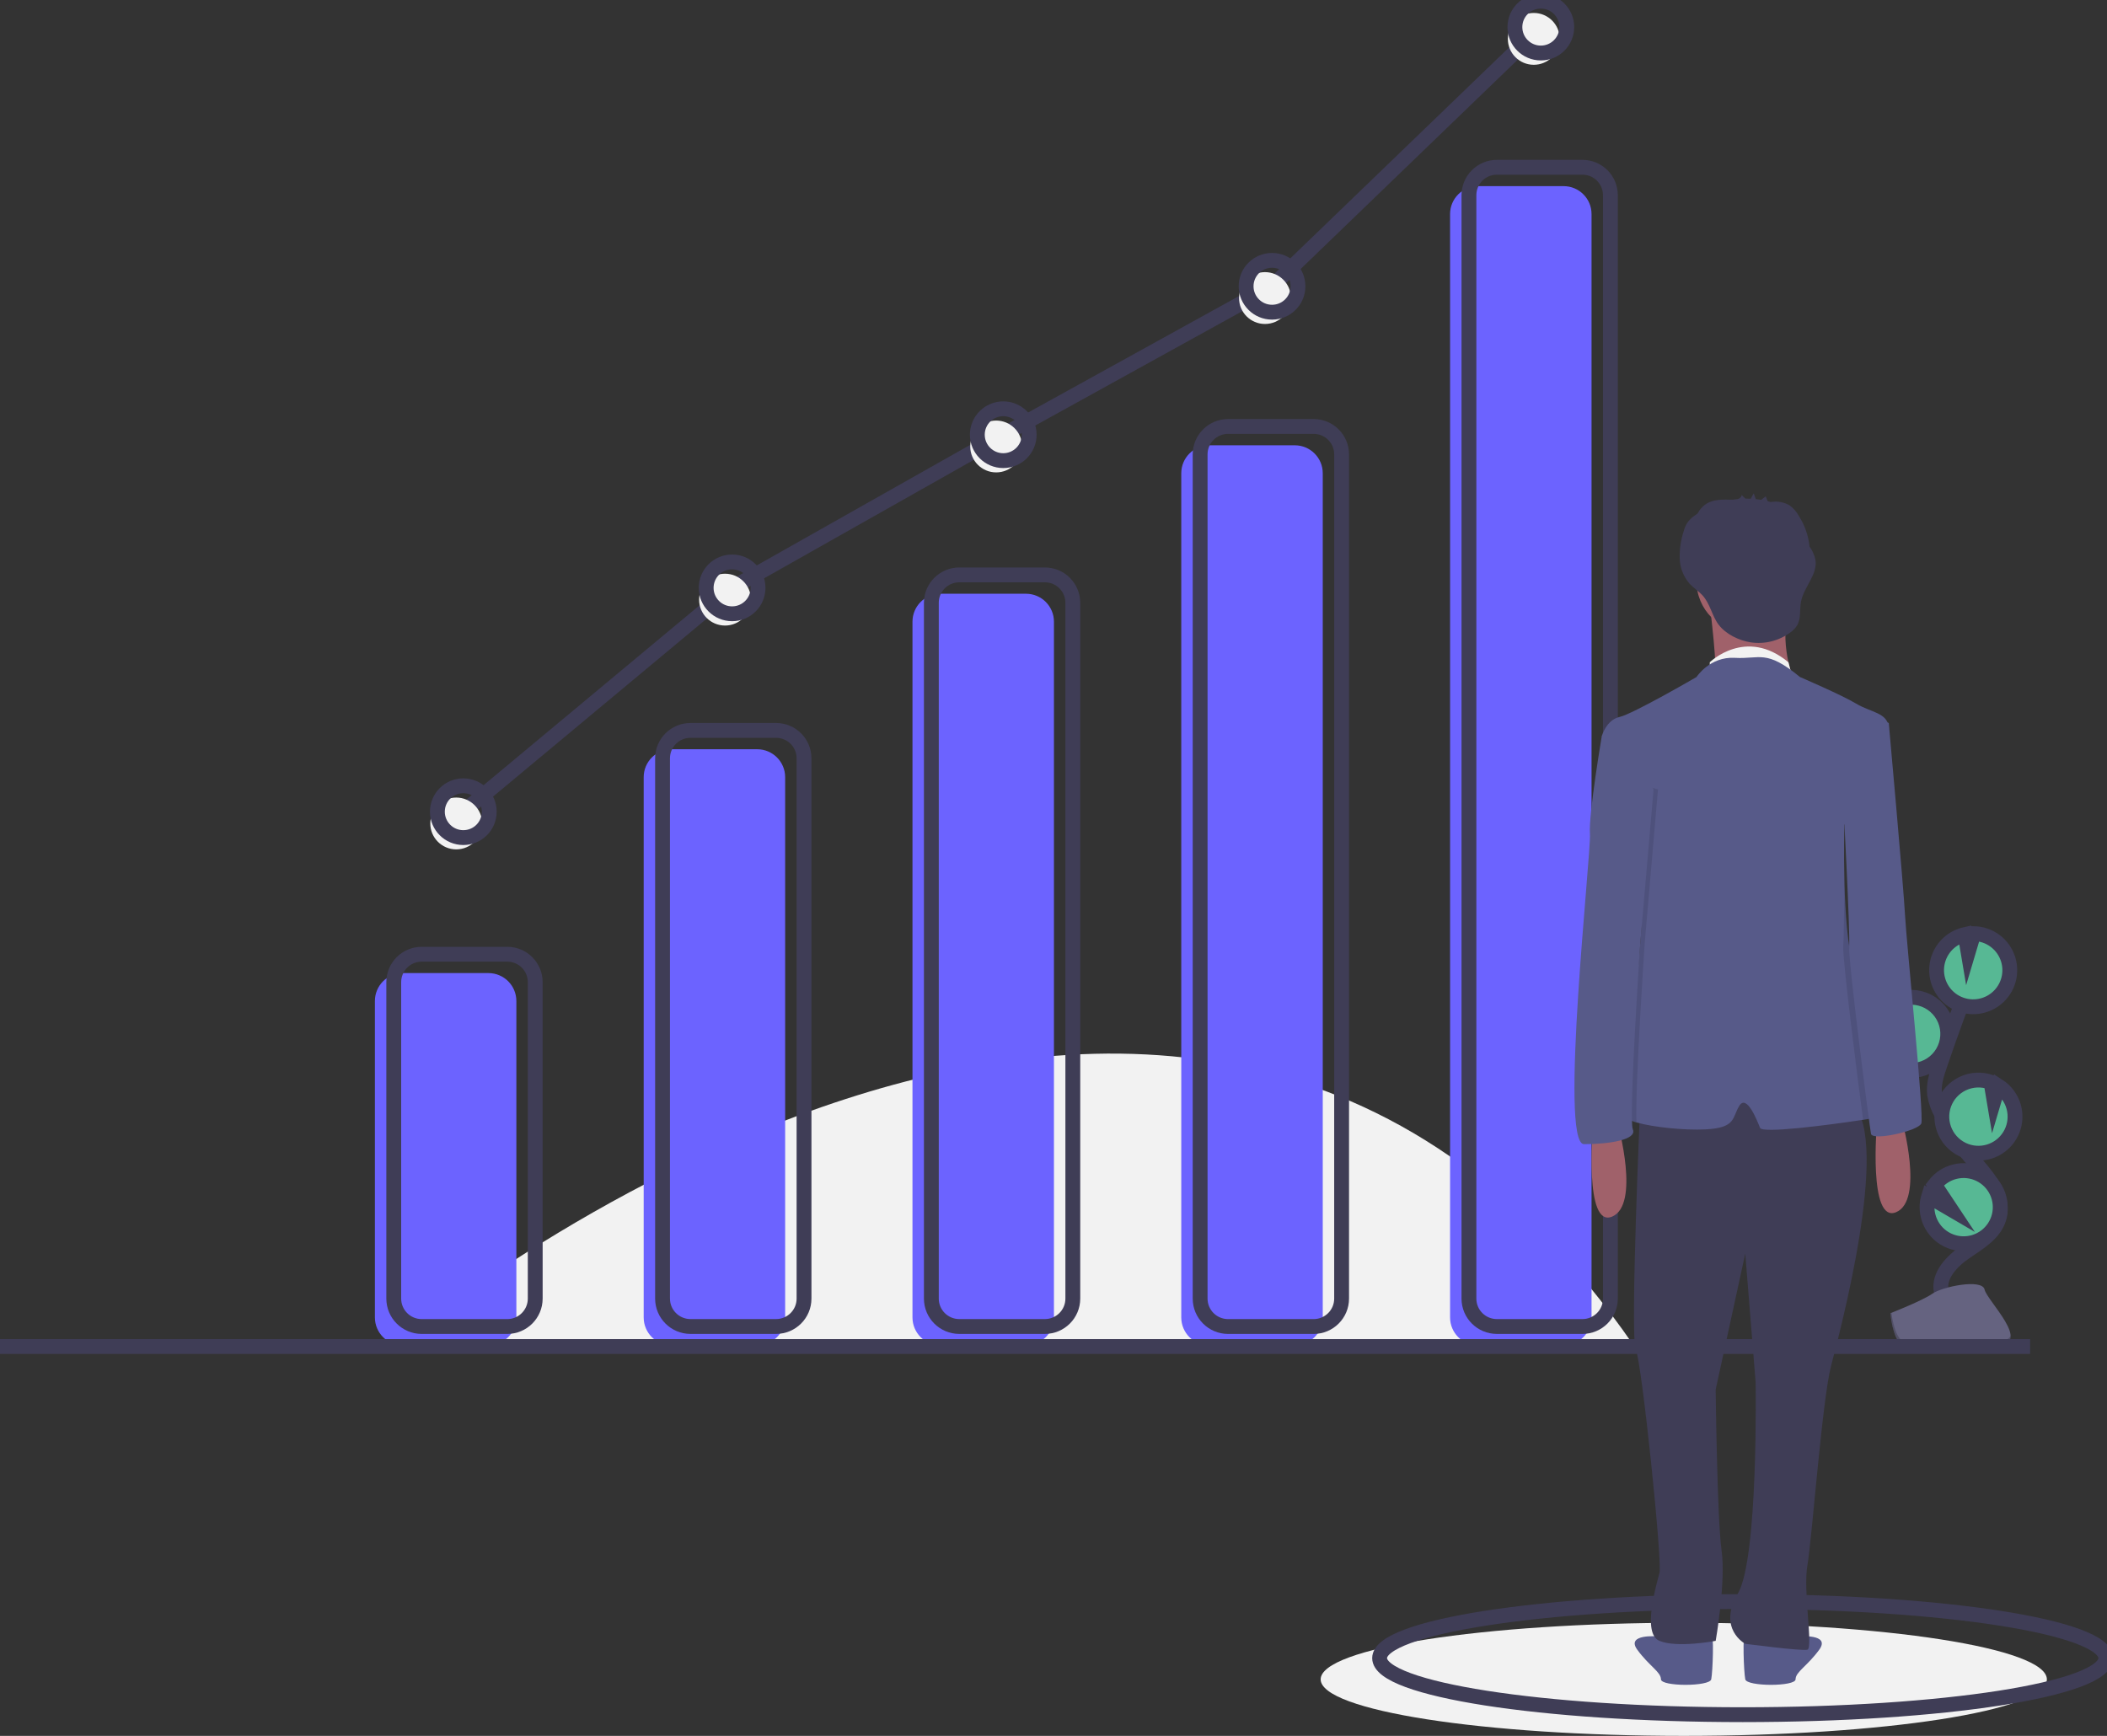 <svg width="142" height="117" viewBox="0 0 142 117" fill="none" xmlns="http://www.w3.org/2000/svg">
<rect x="0" y="0" width="142" height="117" fill="#333333" stroke="none"/>
<g clip-path="url(#clip0)">
<path d="M26.775 90.599C26.775 90.599 79.611 46.53 110.041 90.599H26.775Z" fill="#F2F2F2"/>
<path d="M113.476 117C126.991 117 137.948 115.294 137.948 113.189C137.948 111.084 126.991 109.377 113.476 109.377C99.961 109.377 89.005 111.084 89.005 113.189C89.005 115.294 99.961 117 113.476 117Z" fill="#F2F2F2"/>
<path d="M117.449 115.571C130.964 115.571 141.92 113.864 141.92 111.759C141.92 109.655 130.964 107.948 117.449 107.948C103.934 107.948 92.978 109.655 92.978 111.759C92.978 113.864 103.934 115.571 117.449 115.571Z" stroke="#3F3D56" stroke-miterlimit="10"/>
<path d="M127.856 72.328C128.215 72.459 128.6 72.504 128.979 72.46C129.359 72.417 129.723 72.286 130.044 72.078C130.364 71.87 130.632 71.59 130.826 71.261C131.019 70.932 131.134 70.562 131.161 70.181C131.187 69.8 131.125 69.418 130.978 69.066C130.832 68.713 130.605 68.399 130.317 68.148C130.028 67.898 129.685 67.718 129.315 67.623C128.945 67.527 128.558 67.519 128.184 67.599L128.246 68.868L127.645 67.78C127.056 68.057 126.6 68.556 126.379 69.169C126.3 69.383 126.252 69.608 126.237 69.836C126.199 70.371 126.336 70.903 126.628 71.353C126.921 71.803 127.351 72.145 127.856 72.328Z" fill="#57B894"/>
<path d="M130.829 87.049C130.617 85.97 131.536 85.013 132.444 84.391C133.351 83.769 134.412 83.158 134.722 82.102C135.167 80.585 133.841 79.196 132.809 77.998C132.043 77.108 131.386 76.132 130.85 75.088C130.617 74.678 130.458 74.23 130.381 73.765C130.3 73.092 130.516 72.423 130.734 71.781C131.459 69.645 132.235 67.526 133.061 65.425" stroke="#3F3D56" stroke-miterlimit="10"/>
<path d="M127.957 72.001C128.317 72.132 128.701 72.177 129.081 72.134C129.46 72.09 129.825 71.959 130.145 71.751C130.466 71.543 130.733 71.263 130.927 70.934C131.121 70.605 131.236 70.235 131.262 69.854C131.289 69.473 131.226 69.091 131.08 68.739C130.933 68.386 130.707 68.072 130.418 67.822C130.13 67.571 129.787 67.391 129.417 67.296C129.047 67.2 128.66 67.192 128.286 67.272L128.348 68.541L127.747 67.453C127.157 67.73 126.701 68.23 126.48 68.842C126.402 69.057 126.354 69.281 126.338 69.509C126.3 70.044 126.438 70.577 126.73 71.026C127.022 71.476 127.453 71.818 127.957 72.001V72.001Z" stroke="#3F3D56" stroke-miterlimit="10"/>
<path d="M130.527 64.986C130.668 64.598 130.905 64.251 131.215 63.977C131.526 63.704 131.9 63.513 132.303 63.422L132.507 64.629L132.883 63.362C133.406 63.37 133.913 63.543 134.331 63.858C134.749 64.172 135.056 64.611 135.208 65.112C135.36 65.612 135.348 66.147 135.176 66.641C135.003 67.134 134.678 67.56 134.248 67.857C133.817 68.154 133.304 68.306 132.781 68.292C132.258 68.278 131.753 68.099 131.339 67.779C130.925 67.46 130.623 67.017 130.477 66.515C130.331 66.013 130.349 65.478 130.527 64.986H130.527Z" fill="#57B894"/>
<path d="M130.663 64.55C130.804 64.162 131.04 63.815 131.351 63.541C131.661 63.268 132.035 63.077 132.439 62.987L132.642 64.193L133.019 62.926C133.542 62.934 134.049 63.107 134.466 63.422C134.884 63.736 135.191 64.175 135.343 64.676C135.495 65.176 135.484 65.711 135.311 66.205C135.139 66.698 134.814 67.124 134.383 67.421C133.953 67.718 133.439 67.87 132.916 67.856C132.393 67.842 131.888 67.663 131.474 67.343C131.06 67.024 130.758 66.581 130.613 66.079C130.467 65.577 130.484 65.042 130.663 64.55V64.55Z" stroke="#3F3D56" stroke-miterlimit="10"/>
<path d="M132.376 78.022C132.946 78.228 133.571 78.218 134.134 77.993C134.696 77.769 135.156 77.344 135.426 76.802C135.696 76.26 135.757 75.638 135.597 75.054C135.437 74.47 135.068 73.965 134.56 73.635L134.27 74.609L134.065 73.388C134.063 73.387 134.061 73.386 134.059 73.386C133.754 73.275 133.431 73.226 133.107 73.24C132.783 73.255 132.466 73.333 132.172 73.47C131.879 73.607 131.615 73.801 131.396 74.04C131.178 74.279 131.008 74.559 130.898 74.863C130.787 75.167 130.738 75.491 130.752 75.814C130.767 76.138 130.845 76.455 130.982 76.749C131.12 77.042 131.313 77.305 131.552 77.524C131.792 77.742 132.071 77.912 132.376 78.022Z" fill="#57B894"/>
<path d="M132.494 77.581C133.063 77.787 133.689 77.777 134.252 77.552C134.814 77.327 135.274 76.903 135.544 76.361C135.814 75.819 135.875 75.196 135.715 74.612C135.555 74.028 135.186 73.523 134.677 73.194L134.388 74.168L134.183 72.947C134.181 72.946 134.179 72.945 134.177 72.944C133.561 72.721 132.883 72.752 132.29 73.029C131.697 73.306 131.239 73.807 131.016 74.422C130.792 75.036 130.823 75.715 131.1 76.307C131.377 76.9 131.878 77.358 132.494 77.581V77.581Z" stroke="#3F3D56" stroke-miterlimit="10"/>
<path d="M129.807 82.117C129.905 82.674 130.191 83.181 130.619 83.551C131.046 83.922 131.588 84.135 132.153 84.154C132.718 84.173 133.273 83.997 133.724 83.656C134.176 83.315 134.496 82.829 134.631 82.28C134.766 81.731 134.708 81.152 134.467 80.64C134.226 80.129 133.816 79.716 133.306 79.47C132.797 79.225 132.218 79.162 131.667 79.292C131.117 79.423 130.628 79.738 130.282 80.186L131.382 81.84L129.88 80.962C129.763 81.336 129.738 81.732 129.807 82.117Z" fill="#57B894"/>
<path d="M129.909 81.79C130.007 82.347 130.294 82.854 130.721 83.225C131.148 83.595 131.69 83.808 132.255 83.827C132.821 83.846 133.375 83.67 133.827 83.329C134.278 82.988 134.598 82.502 134.733 81.953C134.868 81.404 134.81 80.825 134.569 80.313C134.328 79.802 133.918 79.389 133.408 79.143C132.899 78.898 132.32 78.835 131.769 78.966C131.219 79.096 130.73 79.411 130.385 79.859L131.484 81.513L129.982 80.635C129.865 81.009 129.84 81.405 129.909 81.79V81.79Z" stroke="#3F3D56" stroke-miterlimit="10"/>
<path d="M127.403 88.512C127.403 88.512 129.58 87.659 130.237 87.192C130.893 86.725 133.586 86.167 133.749 86.916C133.912 87.665 137.021 90.641 134.563 90.661C132.104 90.681 128.851 91.064 128.196 90.665C127.541 90.267 127.403 88.512 127.403 88.512Z" fill="#656380"/>
<path opacity="0.2" d="M134.607 90.4C132.148 90.42 128.895 90.803 128.24 90.405C127.741 90.101 127.542 89.012 127.476 88.509C127.429 88.511 127.403 88.512 127.403 88.512C127.403 88.512 127.541 90.267 128.196 90.665C128.851 91.064 132.104 90.681 134.563 90.661C135.272 90.655 135.518 90.403 135.504 90.029C135.405 90.255 135.135 90.396 134.607 90.4Z" fill="black"/>
<path d="M32.917 65.587H27.149C26.109 65.587 25.266 66.429 25.266 67.469V88.796C25.266 89.835 26.109 90.678 27.149 90.678H32.917C33.957 90.678 34.8 89.835 34.8 88.796V67.469C34.8 66.429 33.957 65.587 32.917 65.587Z" fill="#6C63FF"/>
<path d="M51.032 50.5H45.264C44.224 50.5 43.381 51.343 43.381 52.382V88.796C43.381 89.835 44.224 90.678 45.264 90.678H51.032C52.072 90.678 52.915 89.835 52.915 88.796V52.382C52.915 51.343 52.072 50.5 51.032 50.5Z" fill="#6C63FF"/>
<path d="M69.147 40.019H63.379C62.339 40.019 61.496 40.862 61.496 41.901V88.796C61.496 89.835 62.339 90.678 63.379 90.678H69.147C70.187 90.678 71.03 89.835 71.03 88.796V41.901C71.03 40.862 70.187 40.019 69.147 40.019Z" fill="#6C63FF"/>
<path d="M87.263 30.014H81.494C80.454 30.014 79.611 30.857 79.611 31.896V88.796C79.611 89.835 80.454 90.678 81.494 90.678H87.263C88.302 90.678 89.146 89.835 89.146 88.796V31.896C89.146 30.857 88.302 30.014 87.263 30.014Z" fill="#6C63FF"/>
<path d="M105.378 12.546H99.61C98.57 12.546 97.727 13.388 97.727 14.428V88.796C97.727 89.835 98.57 90.678 99.61 90.678H105.378C106.418 90.678 107.261 89.835 107.261 88.796V14.428C107.261 13.388 106.418 12.546 105.378 12.546Z" fill="#6C63FF"/>
<path d="M34.188 64.316H28.42C27.38 64.316 26.537 65.159 26.537 66.198V87.526C26.537 88.565 27.38 89.408 28.42 89.408H34.188C35.228 89.408 36.071 88.565 36.071 87.526V66.198C36.071 65.159 35.228 64.316 34.188 64.316Z" stroke="#3F3D56" stroke-miterlimit="10"/>
<path d="M52.303 49.23H46.535C45.495 49.23 44.652 50.072 44.652 51.112V87.526C44.652 88.565 45.495 89.407 46.535 89.407H52.303C53.343 89.407 54.187 88.565 54.187 87.526V51.112C54.187 50.072 53.343 49.23 52.303 49.23Z" stroke="#3F3D56" stroke-miterlimit="10"/>
<path d="M70.419 38.748H64.651C63.611 38.748 62.768 39.591 62.768 40.63V87.526C62.768 88.565 63.611 89.407 64.651 89.407H70.419C71.459 89.407 72.302 88.565 72.302 87.526V40.63C72.302 39.591 71.459 38.748 70.419 38.748Z" stroke="#3F3D56" stroke-miterlimit="10"/>
<path d="M88.534 28.744H82.765C81.725 28.744 80.882 29.587 80.882 30.626V87.526C80.882 88.565 81.725 89.408 82.765 89.408H88.534C89.573 89.408 90.417 88.565 90.417 87.526V30.626C90.417 29.587 89.573 28.744 88.534 28.744Z" stroke="#3F3D56" stroke-miterlimit="10"/>
<path d="M106.649 11.275H100.881C99.841 11.275 98.998 12.118 98.998 13.157V87.526C98.998 88.565 99.841 89.407 100.881 89.407H106.649C107.689 89.407 108.532 88.565 108.532 87.526V13.157C108.532 12.118 107.689 11.275 106.649 11.275Z" stroke="#3F3D56" stroke-miterlimit="10"/>
<path d="M136.817 90.757H0" stroke="#3F3D56" stroke-miterlimit="10"/>
<path d="M128.189 75.524C128.189 75.524 129.684 80.904 127.79 81.701C125.896 82.498 126.494 75.723 126.494 75.723L128.189 75.524Z" fill="#A0616A"/>
<path d="M114.63 109.997C114.63 109.997 113.235 109.898 112.736 110.197C112.587 110.284 112.421 110.338 112.249 110.355C112.077 110.372 111.903 110.352 111.739 110.296C111.739 110.296 109.546 110.097 110.344 111.193C111.141 112.289 111.939 112.687 111.939 113.186C111.939 113.684 115.229 113.684 115.328 113.186C115.428 112.687 115.528 110.097 115.328 109.997C115.129 109.898 114.63 109.997 114.63 109.997Z" fill="#575A89"/>
<path d="M118.319 109.997C118.319 109.997 119.715 109.898 120.213 110.197C120.362 110.284 120.529 110.338 120.701 110.355C120.873 110.372 121.046 110.352 121.21 110.296C121.21 110.296 123.403 110.097 122.606 111.193C121.808 112.289 121.011 112.687 121.011 113.186C121.011 113.684 117.721 113.684 117.621 113.186C117.521 112.687 117.422 110.097 117.621 109.997C117.82 109.898 118.319 109.997 118.319 109.997Z" fill="#575A89"/>
<path d="M110.543 74.428C110.543 74.428 109.845 90.17 110.244 90.967C110.642 91.764 112.038 105.215 111.839 106.012C111.639 106.809 110.642 110.097 111.839 110.595C113.035 111.093 115.627 110.595 115.627 110.595C115.627 110.595 116.325 106.61 116.026 104.517C115.727 102.425 115.627 93.657 115.627 93.657L117.621 84.491L118.319 93.159C118.319 93.159 118.518 105.015 117.123 107.407C115.727 109.798 117.621 110.794 117.621 110.794C117.621 110.794 121.41 111.292 121.808 111.193C122.207 111.093 121.509 107.207 121.808 105.514C122.107 103.82 122.805 94.355 123.403 92.063C124.002 89.772 127.391 77.019 124.899 74.428C122.407 71.838 110.543 74.428 110.543 74.428Z" fill="#3F3D56"/>
<path d="M117.821 42.645C119.748 42.645 121.31 41.084 121.31 39.158C121.31 37.232 119.748 35.671 117.821 35.671C115.894 35.671 114.332 37.232 114.332 39.158C114.332 41.084 115.894 42.645 117.821 42.645Z" fill="#A0616A"/>
<path d="M115.229 40.752C115.229 40.752 115.827 45.535 115.528 45.634C115.229 45.734 120.811 45.634 120.811 45.634C120.811 45.634 119.715 42.745 120.811 40.453L115.229 40.752Z" fill="#A0616A"/>
<path d="M115.229 44.638C115.229 44.638 117.658 42.247 120.531 44.638L120.717 45.351L119.216 45.335H115.229V44.638Z" fill="#F2F2F2"/>
<path d="M127.093 75.225C126.862 75.271 126.298 75.365 125.562 75.476C123.113 75.846 118.772 76.406 118.619 76.022C118.419 75.524 117.721 73.731 117.223 74.528C116.724 75.325 117.023 76.022 114.93 76.122C113.505 76.19 111.435 75.98 110.288 75.652C109.75 75.497 109.415 75.317 109.447 75.126C109.546 74.528 110.643 63.17 110.643 62.074C110.643 60.978 111.042 55.697 111.042 55.697L108.176 50.063L107.951 49.62C107.951 49.62 108.25 48.524 109.148 48.324C110.045 48.125 114.332 45.634 114.332 45.634C114.332 45.634 115.229 44.239 116.924 44.339C118.619 44.439 119.017 43.741 121.31 45.634C121.31 45.634 124.102 46.83 125.099 47.428C126.096 48.025 127.192 48.025 127.292 49.022C127.312 49.222 127.203 49.608 127.017 50.095C126.334 51.88 124.608 55.04 124.338 55.532C124.314 55.575 124.301 55.597 124.301 55.597C124.301 55.597 124.249 57.389 124.304 59.486V59.491C124.358 61.503 124.51 63.795 124.899 65.063C125.697 67.653 128.09 75.026 127.093 75.225Z" fill="#575A89"/>
<path d="M122.351 37.727C122.281 37.409 122.147 37.109 121.956 36.846C121.88 36.117 121.637 35.416 121.246 34.797C121.092 34.506 120.874 34.255 120.609 34.062C120.305 33.887 119.958 33.8 119.607 33.812C119.543 33.811 119.429 33.831 119.326 33.835C119.26 33.815 119.193 33.797 119.127 33.78C119.088 33.693 119.011 33.441 118.989 33.458L118.698 33.689C118.576 33.667 118.452 33.651 118.328 33.638C118.283 33.509 118.238 33.38 118.193 33.252C118.119 33.367 118.055 33.487 118 33.612C117.877 33.606 117.754 33.604 117.63 33.606L117.383 33.369C117.368 33.435 117.335 33.495 117.286 33.543C117.238 33.59 117.177 33.623 117.11 33.636C116.997 33.647 116.883 33.663 116.77 33.681C116.761 33.681 116.752 33.681 116.743 33.68C116.134 33.665 115.48 33.638 114.971 33.972C114.733 34.135 114.539 34.355 114.407 34.612C114.344 34.654 114.282 34.696 114.221 34.741C114.017 34.88 113.84 35.055 113.699 35.258C113.597 35.433 113.519 35.621 113.468 35.817C113.274 36.408 113.184 37.028 113.203 37.649C113.223 38.275 113.459 38.874 113.871 39.345C114.132 39.626 114.464 39.833 114.725 40.112C115.263 40.689 115.364 41.493 115.824 42.102C116.311 42.747 117.2 43.172 117.98 43.294C118.449 43.364 118.928 43.342 119.388 43.227C119.848 43.112 120.281 42.907 120.662 42.625C120.845 42.498 121.001 42.335 121.119 42.146C121.39 41.678 121.275 41.09 121.376 40.559C121.564 39.562 122.515 38.727 122.351 37.727Z" fill="#3F3D56"/>
<path d="M109.048 75.823C109.048 75.823 110.543 81.203 108.649 82C106.755 82.797 107.353 76.022 107.353 76.022L109.048 75.823Z" fill="#A0616A"/>
<path opacity="0.1" d="M110.841 63.614C110.841 63.614 110.187 73.314 110.288 75.652C109.749 75.497 109.414 75.317 109.446 75.126C109.546 74.528 110.643 63.17 110.643 62.074C110.643 60.978 111.042 55.697 111.042 55.697L108.176 50.063C108.222 49.784 108.25 49.62 108.25 49.62L109.696 52.658L111.739 53.206L110.841 63.614Z" fill="black"/>
<path d="M108.648 49.022L107.951 49.62C107.951 49.62 107.053 54.9 107.153 56.195C107.253 57.49 105.059 77.118 106.754 77.118C108.449 77.118 110.343 76.819 110.044 76.122C109.745 75.424 110.542 63.614 110.542 63.614L111.44 53.206L108.648 49.022Z" fill="#575A89"/>
<path opacity="0.1" d="M127.017 50.095C126.334 51.88 124.608 55.04 124.338 55.532C124.346 54.258 124.351 53.356 124.351 53.356L126.444 49.072L126.893 48.723C126.893 48.723 126.941 49.25 127.017 50.095Z" fill="black"/>
<path opacity="0.1" d="M127.092 75.225C126.862 75.271 126.298 75.365 125.562 75.476C125.18 72.655 124.159 64.54 124.224 63.776C124.256 63.4 124.283 61.539 124.304 59.491C124.358 61.503 124.509 63.795 124.899 65.063C125.697 67.653 128.089 75.026 127.092 75.225Z" fill="black"/>
<path d="M125.796 48.324L127.292 48.723C127.292 48.723 128.289 59.782 128.388 61.675C128.488 63.568 129.684 75.225 129.485 75.723C129.286 76.222 126.195 76.919 126.095 76.421C125.996 75.923 124.546 64.682 124.623 63.776C124.7 62.871 124.201 53.505 124.201 53.505L125.796 48.324Z" fill="#575A89"/>
<path d="M31.225 54.709L49.34 39.622L67.614 29.3L85.729 19.295L103.844 1.826" stroke="#3F3D56" stroke-miterlimit="10"/>
<path d="M30.748 57.249C31.713 57.249 32.496 56.467 32.496 55.503C32.496 54.538 31.713 53.756 30.748 53.756C29.783 53.756 29 54.538 29 55.503C29 56.467 29.783 57.249 30.748 57.249Z" fill="#F2F2F2"/>
<path d="M48.863 42.163C49.829 42.163 50.611 41.381 50.611 40.416C50.611 39.451 49.829 38.669 48.863 38.669C47.898 38.669 47.115 39.451 47.115 40.416C47.115 41.381 47.898 42.163 48.863 42.163Z" fill="#F2F2F2"/>
<path d="M67.137 31.84C68.103 31.84 68.885 31.058 68.885 30.094C68.885 29.129 68.103 28.347 67.137 28.347C66.172 28.347 65.389 29.129 65.389 30.094C65.389 31.058 66.172 31.84 67.137 31.84Z" fill="#F2F2F2"/>
<path d="M85.252 21.836C86.218 21.836 87 21.054 87 20.089C87 19.124 86.218 18.342 85.252 18.342C84.287 18.342 83.504 19.124 83.504 20.089C83.504 21.054 84.287 21.836 85.252 21.836Z" fill="#F2F2F2"/>
<path d="M103.368 4.367C104.333 4.367 105.116 3.585 105.116 2.62C105.116 1.656 104.333 0.873 103.368 0.873C102.402 0.873 101.62 1.656 101.62 2.62C101.62 3.585 102.402 4.367 103.368 4.367Z" fill="#F2F2F2"/>
<path d="M31.225 56.455C32.19 56.455 32.973 55.673 32.973 54.709C32.973 53.744 32.19 52.962 31.225 52.962C30.26 52.962 29.477 53.744 29.477 54.709C29.477 55.673 30.26 56.455 31.225 56.455Z" stroke="#3F3D56" stroke-miterlimit="10"/>
<path d="M49.34 41.369C50.306 41.369 51.088 40.587 51.088 39.622C51.088 38.657 50.306 37.875 49.34 37.875C48.375 37.875 47.592 38.657 47.592 39.622C47.592 40.587 48.375 41.369 49.34 41.369Z" stroke="#3F3D56" stroke-miterlimit="10"/>
<path d="M67.614 31.047C68.579 31.047 69.362 30.264 69.362 29.3C69.362 28.335 68.579 27.553 67.614 27.553C66.649 27.553 65.866 28.335 65.866 29.3C65.866 30.264 66.649 31.047 67.614 31.047Z" stroke="#3F3D56" stroke-miterlimit="10"/>
<path d="M85.729 21.042C86.695 21.042 87.477 20.26 87.477 19.295C87.477 18.33 86.695 17.548 85.729 17.548C84.764 17.548 83.981 18.33 83.981 19.295C83.981 20.26 84.764 21.042 85.729 21.042Z" stroke="#3F3D56" stroke-miterlimit="10"/>
<path d="M103.844 3.573C104.81 3.573 105.592 2.791 105.592 1.826C105.592 0.861 104.81 0.079 103.844 0.079C102.879 0.079 102.096 0.861 102.096 1.826C102.096 2.791 102.879 3.573 103.844 3.573Z" stroke="#3F3D56" stroke-miterlimit="10"/>
</g>
<defs>
<clipPath id="clip0">
<rect width="142" height="117" fill="white"/>
</clipPath>
</defs>
</svg>
